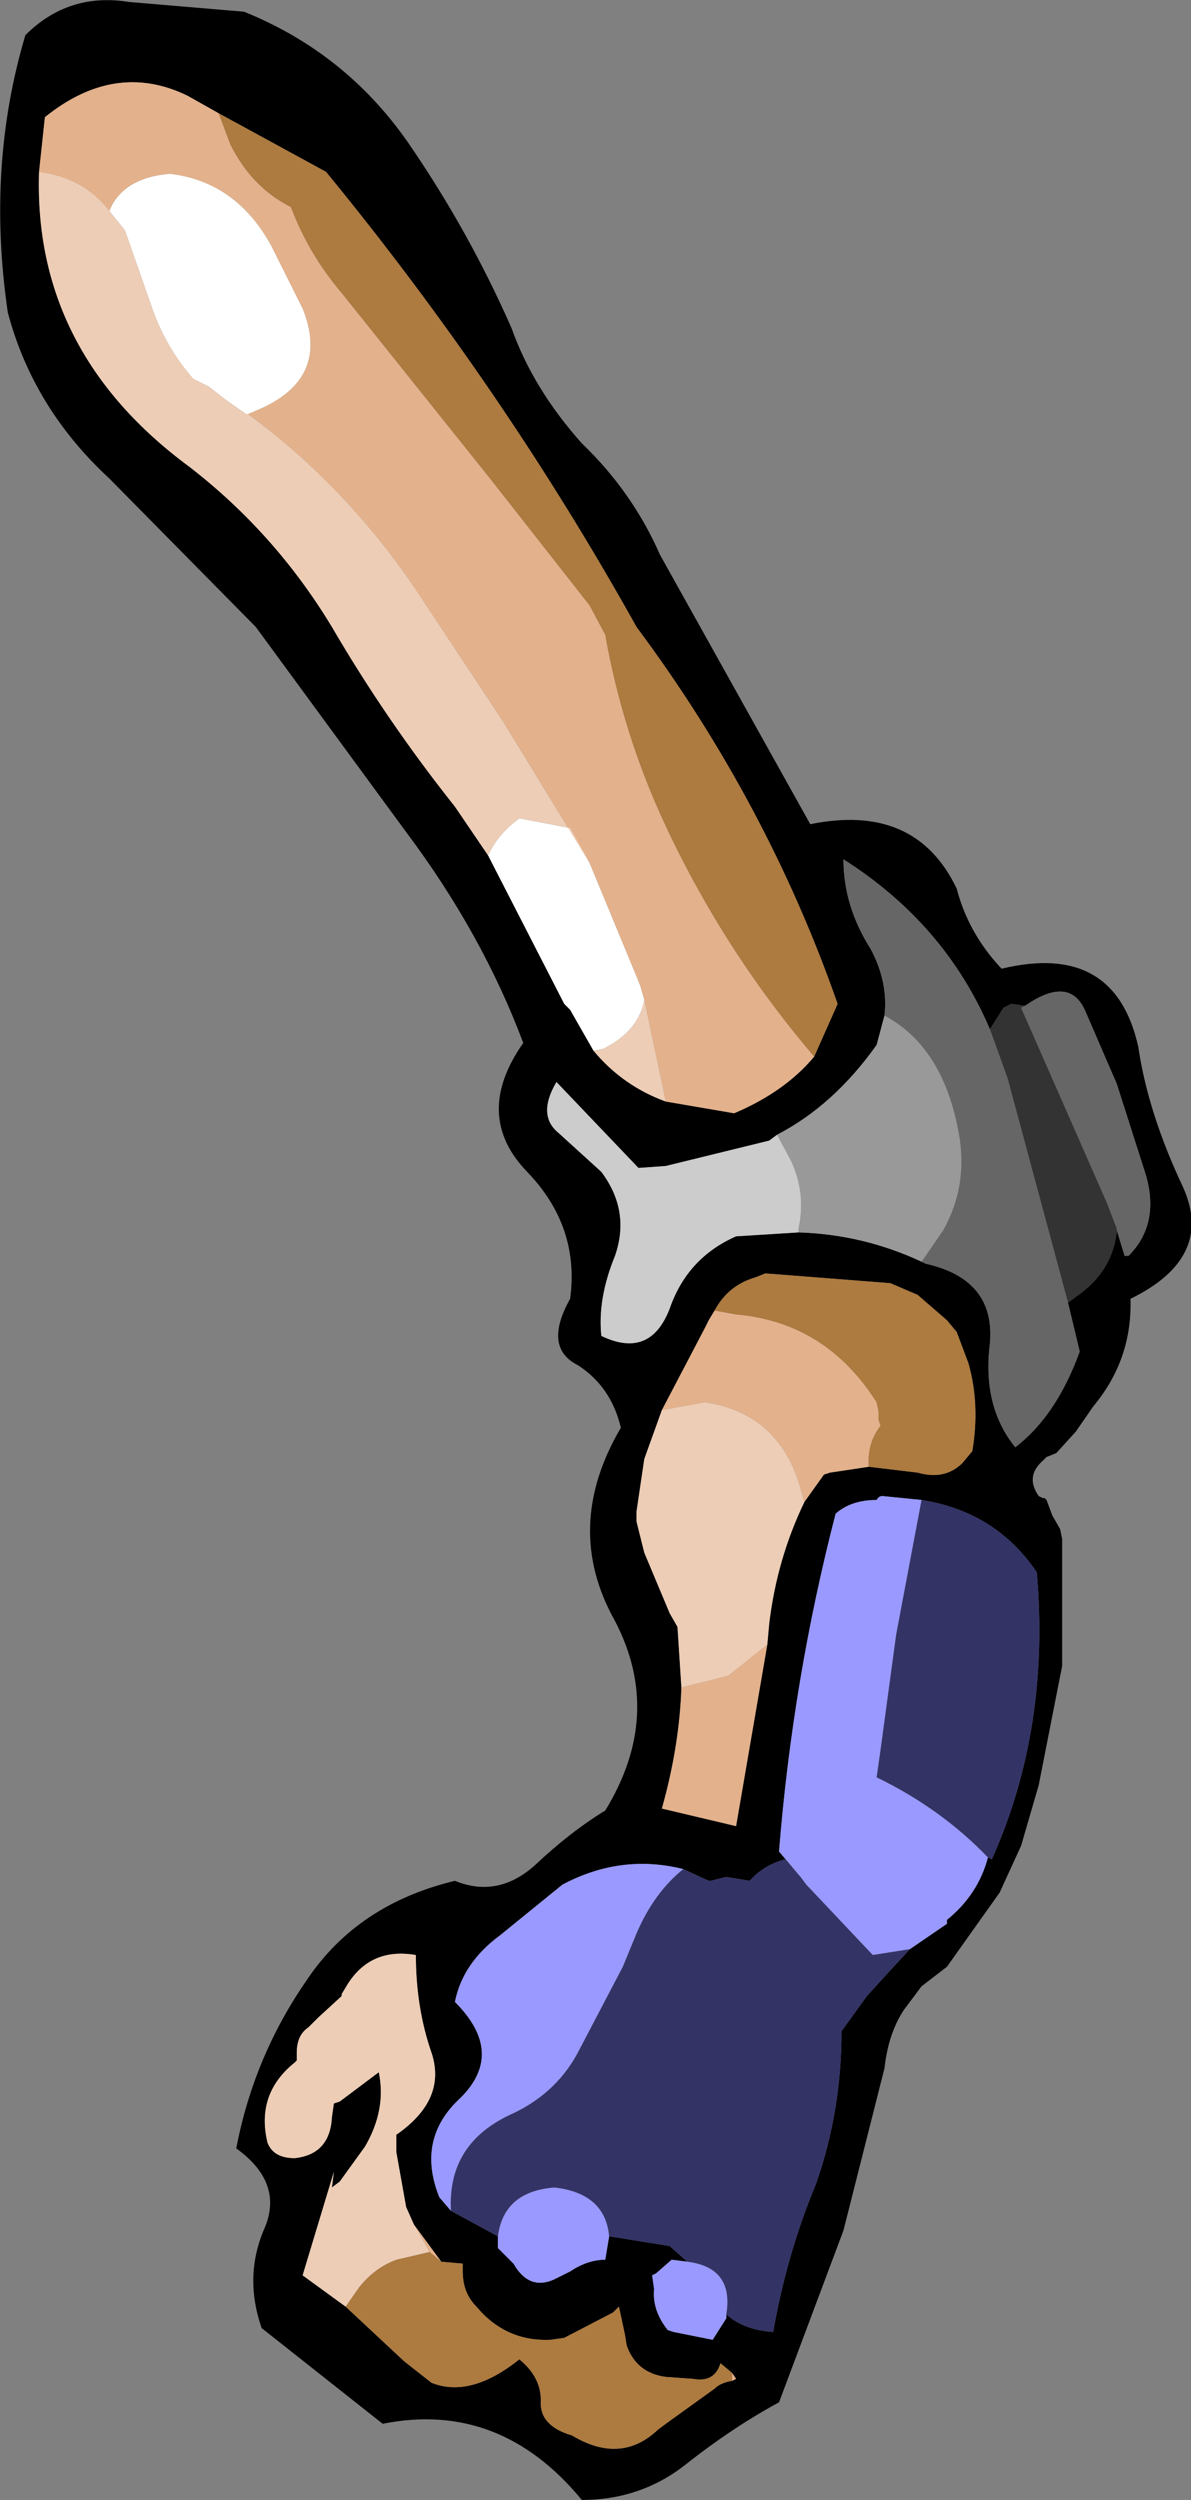 <?xml version="1.0" encoding="UTF-8" standalone="no"?>
<svg xmlns:xlink="http://www.w3.org/1999/xlink" height="64.0px" width="30.5px" xmlns="http://www.w3.org/2000/svg">
  <rect width="100%" height="100%" fill="#808080" stroke="none"/>
  <g transform="matrix(1.0, 0.0, 0.0, 1.0, 3.7, 5.4)">
    <path d="M17.15 21.65 L17.75 20.3 Q15.95 15.15 12.6 10.65 9.2 4.55 4.65 -1.0 L1.9 -2.5 1.1 -2.95 Q-0.75 -3.85 -2.55 -2.4 L-2.7 -1.0 Q-2.85 3.6 1.15 6.55 3.35 8.25 4.8 10.65 6.2 13.05 7.95 15.25 L8.8 16.5 10.75 20.3 10.9 20.45 11.5 21.5 Q12.25 22.4 13.35 22.8 L15.1 23.1 Q16.4 22.55 17.15 21.65 M6.75 -1.75 Q8.3 0.5 9.4 3.0 9.95 4.55 11.2 5.95 12.5 7.2 13.2 8.8 L17.05 15.7 Q19.75 15.15 20.8 17.35 21.1 18.5 21.95 19.4 24.85 18.7 25.45 21.4 25.7 23.1 26.6 25.0 27.4 26.8 25.25 27.85 25.3 29.4 24.3 30.6 L23.85 31.25 23.35 31.8 23.1 31.9 23.0 32.0 Q22.55 32.4 22.9 32.9 L23.0 32.95 23.05 32.95 23.1 33.0 23.25 33.4 23.45 33.75 23.5 34.0 23.5 37.25 22.9 40.3 22.45 41.85 21.9 43.05 20.55 44.95 19.9 45.45 19.45 46.05 Q19.05 46.65 18.95 47.55 L17.9 51.7 16.25 56.1 Q15.05 56.75 13.85 57.7 12.7 58.6 11.2 58.6 9.1 56.05 6.1 56.65 L3.0 54.2 Q2.55 52.9 3.05 51.7 3.6 50.5 2.35 49.6 2.8 47.25 4.15 45.3 5.45 43.35 7.95 42.75 9.05 43.2 10.0 42.35 10.9 41.5 11.8 40.95 13.3 38.5 12.05 36.1 10.7 33.7 12.2 31.15 11.95 30.1 11.1 29.55 10.2 29.1 10.9 27.85 11.15 26.0 9.8 24.6 8.4 23.15 9.7 21.3 8.65 18.5 6.7 15.9 L2.85 10.65 -0.9 6.85 Q-2.85 5.05 -3.5 2.6 -4.05 -1.15 -3.05 -4.5 -1.95 -5.6 -0.4 -5.35 L2.55 -5.1 Q5.15 -4.05 6.75 -1.75 M24.9 26.1 L25.1 26.75 25.2 26.75 Q26.0 25.95 25.65 24.7 L24.9 22.35 24.1 20.5 Q23.7 19.55 22.55 20.35 L22.2 20.3 22.1 20.35 22.0 20.4 21.65 20.95 Q20.5 18.25 17.9 16.6 17.9 17.8 18.6 18.9 19.05 19.75 18.95 20.6 L18.75 21.35 Q17.65 22.9 16.2 23.65 L16.0 23.8 13.35 24.45 12.65 24.5 10.55 22.3 Q10.05 23.15 10.6 23.6 L11.7 24.6 Q12.45 25.6 12.05 26.75 11.6 27.85 11.7 28.8 12.95 29.4 13.45 28.1 13.9 26.8 15.15 26.25 L16.75 26.15 Q18.4 26.2 19.9 26.9 L20.0 26.95 Q21.8 27.35 21.65 29.0 21.45 30.6 22.3 31.65 23.35 30.85 23.95 29.2 L23.65 27.95 23.85 27.8 Q24.8 27.15 24.9 26.1 M18.55 32.15 L19.8 32.3 Q20.5 32.5 20.95 32.05 L21.2 31.75 Q21.4 30.55 21.1 29.5 L20.8 28.7 20.55 28.4 19.8 27.75 19.1 27.45 15.9 27.2 15.65 27.3 Q14.95 27.5 14.6 28.15 L14.45 28.4 14.35 28.6 13.25 30.7 12.8 31.95 12.6 33.3 12.6 33.4 12.6 33.55 12.8 34.35 13.45 35.9 13.65 36.25 13.75 37.8 Q13.7 39.3 13.25 40.9 L15.15 41.35 15.95 36.7 16.0 36.15 Q16.2 34.5 16.9 33.05 L17.4 32.35 17.55 32.3 18.55 32.15 M21.6 42.15 L21.7 42.2 Q23.2 38.85 22.85 34.85 21.8 33.3 19.9 33.0 L18.9 32.9 Q18.8 32.9 18.75 33.0 18.1 33.0 17.7 33.35 16.6 37.6 16.25 42.0 L16.8 42.65 16.4 42.2 Q15.85 42.35 15.5 42.75 L14.9 42.65 14.5 42.75 14.45 42.75 13.8 42.45 Q12.2 42.05 10.7 42.85 L9.1 44.15 Q8.15 44.85 7.95 45.85 9.25 47.15 8.1 48.3 6.95 49.35 7.55 50.85 L7.85 51.2 9.05 51.85 9.05 52.15 9.45 52.55 Q9.85 53.25 10.5 52.95 L10.9 52.75 Q11.35 52.45 11.8 52.45 L11.9 51.85 13.45 52.1 13.9 52.5 13.5 52.45 13.1 52.8 13.0 52.85 13.05 53.2 Q13.0 53.75 13.4 54.25 L13.55 54.3 14.55 54.5 14.9 53.95 14.9 53.85 Q15.35 54.25 16.1 54.3 16.45 52.3 17.2 50.5 17.85 48.65 17.85 46.6 L18.5 45.7 19.0 45.15 19.6 44.5 20.55 43.85 20.55 43.75 Q21.35 43.1 21.6 42.15 M6.9 51.55 L6.7 51.1 6.45 49.7 6.45 49.25 Q7.75 48.35 7.35 47.15 6.95 46.0 6.95 44.65 5.8 44.45 5.2 45.4 L5.05 45.65 5.05 45.7 4.45 46.25 4.2 46.5 Q3.9 46.7 3.9 47.15 L3.9 47.35 3.85 47.4 Q2.85 48.2 3.15 49.45 3.3 49.85 3.85 49.85 4.75 49.75 4.8 48.8 L4.85 48.45 5.0 48.4 6.0 47.65 Q6.2 48.6 5.65 49.55 L5.0 50.45 4.8 50.6 4.85 50.2 4.05 52.85 5.15 53.65 6.65 55.05 7.35 55.6 Q8.35 56.0 9.6 55.0 10.15 55.45 10.15 56.05 10.1 56.7 10.95 56.95 12.2 57.7 13.15 56.8 L13.35 56.65 14.6 55.75 Q14.75 55.6 15.05 55.55 L15.15 55.5 15.05 55.35 14.75 55.1 Q14.6 55.6 14.05 55.5 L13.35 55.45 Q12.6 55.35 12.35 54.65 L12.3 54.35 12.15 53.65 12.0 53.8 10.75 54.45 10.4 54.5 Q9.25 54.55 8.5 53.65 8.15 53.3 8.15 52.75 L8.15 52.55 7.6 52.5 6.9 51.55" fill="#000000" fill-rule="evenodd" stroke="none"/>
    <path d="M1.9 -2.5 L2.05 -2.1 2.2 -1.7 Q2.75 -0.6 3.75 -0.1 4.2 1.1 5.05 2.1 L6.25 3.6 8.85 6.85 11.4 10.1 11.8 10.85 Q12.25 13.4 13.35 15.75 14.85 18.95 17.15 21.65 16.4 22.55 15.1 23.1 L13.35 22.8 12.8 20.2 12.7 19.85 12.6 19.6 11.4 16.7 9.2 13.1 7.15 10.0 Q5.3 7.15 2.65 5.2 L3.0 5.05 Q4.75 4.25 4.05 2.5 L3.25 0.9 Q2.35 -0.75 0.65 -0.95 -0.55 -0.85 -0.9 0.0 -1.55 -0.85 -2.7 -1.0 L-2.55 -2.4 Q-0.75 -3.85 1.1 -2.95 L1.9 -2.5 M18.55 32.15 L17.55 32.3 17.4 32.35 16.9 33.05 16.85 32.9 Q16.35 30.8 14.35 30.5 L13.25 30.7 14.35 28.6 14.45 28.4 14.6 28.15 15.15 28.25 Q17.45 28.45 18.75 30.5 L18.8 30.75 18.8 30.85 18.8 30.95 18.85 31.1 Q18.5 31.55 18.55 32.15 M15.95 36.7 L15.15 41.35 13.25 40.9 Q13.7 39.3 13.75 37.8 L14.95 37.5 15.95 36.7 M6.9 51.55 L7.6 52.5 7.3 52.25 6.9 51.55 M15.05 55.35 L15.15 55.5 15.05 55.55 15.05 55.35" fill="#e3b18b" fill-rule="evenodd" stroke="none"/>
    <path d="M17.15 21.65 Q14.85 18.95 13.35 15.75 12.25 13.4 11.8 10.85 L11.4 10.1 8.85 6.85 6.25 3.6 5.05 2.1 Q4.2 1.1 3.75 -0.1 2.75 -0.6 2.2 -1.7 L2.05 -2.1 1.9 -2.5 4.65 -1.0 Q9.2 4.55 12.6 10.65 15.95 15.15 17.75 20.3 L17.15 21.65 M14.6 28.15 Q14.95 27.5 15.65 27.3 L15.9 27.2 19.1 27.45 19.8 27.75 20.55 28.4 20.8 28.7 21.1 29.5 Q21.4 30.55 21.2 31.75 L20.95 32.05 Q20.5 32.5 19.8 32.3 L18.55 32.15 Q18.5 31.55 18.85 31.1 L18.8 30.95 18.8 30.85 18.8 30.75 18.75 30.5 Q17.45 28.45 15.15 28.25 L14.6 28.15 M7.6 52.5 L8.15 52.55 8.15 52.75 Q8.15 53.3 8.5 53.65 9.25 54.55 10.4 54.5 L10.75 54.45 12.0 53.8 12.15 53.65 12.3 54.35 12.35 54.65 Q12.6 55.35 13.35 55.45 L14.05 55.5 Q14.6 55.6 14.75 55.1 L15.05 55.35 15.05 55.55 Q14.75 55.6 14.6 55.75 L13.35 56.65 13.15 56.8 Q12.2 57.7 10.95 56.95 10.1 56.7 10.15 56.05 10.15 55.45 9.6 55.0 8.35 56.0 7.35 55.6 L6.65 55.05 5.15 53.65 5.5 53.15 Q5.9 52.65 6.45 52.45 L7.3 52.25 7.6 52.5" fill="#ad7a3f" fill-rule="evenodd" stroke="none"/>
    <path d="M-0.9 0.0 Q-0.55 -0.85 0.65 -0.95 2.35 -0.75 3.25 0.9 L4.05 2.5 Q4.75 4.25 3.0 5.05 L2.65 5.2 2.6 5.2 2.1 4.85 1.65 4.5 1.25 4.3 Q0.55 3.5 0.2 2.5 L-0.5 0.5 -0.9 0.0 M11.4 16.7 L12.6 19.6 12.7 19.85 12.8 20.2 Q12.65 21.0 11.75 21.45 L11.5 21.5 10.9 20.45 10.75 20.3 8.8 16.5 Q9.05 15.95 9.6 15.55 L10.9 15.8 11.4 16.7" fill="#ffffff" fill-rule="evenodd" stroke="none"/>
    <path d="M-2.7 -1.0 Q-1.55 -0.85 -0.9 0.0 L-0.5 0.5 0.2 2.5 Q0.55 3.5 1.25 4.3 L1.65 4.5 2.1 4.85 2.6 5.2 2.65 5.2 Q5.3 7.15 7.15 10.0 L9.2 13.1 11.4 16.7 10.9 15.8 9.6 15.55 Q9.05 15.95 8.8 16.5 L7.95 15.25 Q6.2 13.05 4.8 10.65 3.35 8.25 1.15 6.55 -2.85 3.6 -2.7 -1.0 M12.8 20.2 L13.35 22.8 Q12.25 22.4 11.5 21.5 L11.75 21.45 Q12.65 21.0 12.8 20.2 M16.9 33.05 Q16.2 34.5 16.0 36.15 L15.95 36.7 14.95 37.5 13.75 37.8 13.65 36.25 13.45 35.9 12.8 34.35 12.6 33.55 12.6 33.4 12.6 33.3 12.8 31.95 13.25 30.7 14.35 30.5 Q16.35 30.8 16.85 32.9 L16.9 33.05 M5.15 53.65 L4.05 52.85 4.85 50.2 4.8 50.6 5.0 50.45 5.65 49.55 Q6.2 48.6 6.0 47.65 L5.0 48.4 4.85 48.45 4.8 48.8 Q4.75 49.75 3.85 49.85 3.3 49.85 3.15 49.45 2.85 48.2 3.85 47.4 L3.9 47.35 3.9 47.15 Q3.9 46.7 4.2 46.5 L4.45 46.25 5.05 45.7 5.05 45.65 5.2 45.4 Q5.8 44.45 6.95 44.65 6.95 46.0 7.35 47.15 7.75 48.35 6.45 49.25 L6.45 49.7 6.7 51.1 6.9 51.55 7.3 52.25 6.45 52.45 Q5.9 52.65 5.5 53.15 L5.15 53.65" fill="#edcdb6" fill-rule="evenodd" stroke="none"/>
    <path d="M24.9 26.1 Q24.8 27.15 23.85 27.8 L23.65 27.95 22.1 22.2 21.65 20.95 22.0 20.4 22.1 20.35 22.2 20.3 22.55 20.35 22.45 20.4 22.65 20.85 24.65 25.4 24.9 26.05 24.9 26.1" fill="#333333" fill-rule="evenodd" stroke="none"/>
    <path d="M22.55 20.35 Q23.7 19.55 24.1 20.5 L24.9 22.35 25.65 24.7 Q26.0 25.95 25.2 26.75 L25.1 26.75 24.9 26.1 24.9 26.05 24.65 25.4 22.65 20.85 22.45 20.4 22.55 20.35 M23.65 27.95 L23.95 29.2 Q23.35 30.85 22.3 31.65 21.45 30.6 21.65 29.0 21.8 27.35 20.0 26.95 L19.9 26.9 20.45 26.1 Q21.1 24.95 20.85 23.6 20.45 21.4 18.95 20.6 19.05 19.75 18.6 18.9 17.9 17.8 17.9 16.6 20.5 18.25 21.65 20.95 L22.1 22.2 23.65 27.95" fill="#666666" fill-rule="evenodd" stroke="none"/>
    <path d="M16.75 26.15 L15.15 26.25 Q13.9 26.8 13.45 28.1 12.95 29.4 11.7 28.8 11.6 27.85 12.05 26.75 12.45 25.6 11.7 24.6 L10.6 23.6 Q10.05 23.15 10.55 22.3 L12.65 24.5 13.35 24.45 16.0 23.8 16.2 23.65 16.55 24.3 Q16.95 25.15 16.75 26.05 L16.75 26.15" fill="#cccccc" fill-rule="evenodd" stroke="none"/>
    <path d="M19.9 26.9 Q18.4 26.2 16.75 26.15 L16.75 26.05 Q16.95 25.15 16.55 24.3 L16.2 23.65 Q17.65 22.9 18.75 21.35 L18.95 20.6 Q20.45 21.4 20.85 23.6 21.1 24.95 20.45 26.1 L19.9 26.9" fill="#999999" fill-rule="evenodd" stroke="none"/>
    <path d="M19.9 33.0 L19.25 36.45 18.85 39.4 18.75 40.1 Q20.4 40.9 21.6 42.15 21.35 43.1 20.55 43.75 L20.55 43.85 19.6 44.5 18.65 44.65 16.95 42.85 16.8 42.65 16.25 42.0 Q16.6 37.6 17.7 33.35 18.1 33.0 18.75 33.0 18.8 32.9 18.9 32.9 L19.9 33.0 M14.9 53.85 L14.9 53.95 14.55 54.5 13.55 54.3 13.4 54.25 Q13.0 53.75 13.05 53.2 L13.0 52.85 13.1 52.8 13.5 52.45 13.9 52.5 Q15.1 52.65 14.9 53.85 M11.9 51.85 L11.8 52.45 Q11.35 52.45 10.9 52.75 L10.5 52.95 Q9.85 53.25 9.45 52.55 L9.05 52.15 9.05 51.85 Q9.2 50.7 10.5 50.6 11.8 50.75 11.9 51.85 M7.85 51.2 L7.55 50.85 Q6.95 49.35 8.1 48.3 9.25 47.15 7.95 45.85 8.15 44.85 9.1 44.15 L10.7 42.85 Q12.2 42.05 13.8 42.45 13.05 43.05 12.6 44.1 L12.25 44.95 11.15 47.05 Q10.6 48.15 9.45 48.7 7.75 49.45 7.85 51.2" fill="#9999ff" fill-rule="evenodd" stroke="none"/>
    <path d="M19.9 33.0 Q21.8 33.3 22.85 34.85 23.2 38.85 21.7 42.2 L21.6 42.15 Q20.4 40.9 18.75 40.1 L18.85 39.4 19.25 36.45 19.9 33.0 M19.6 44.5 L19.0 45.15 18.5 45.7 17.85 46.6 Q17.85 48.65 17.2 50.5 16.45 52.3 16.1 54.3 15.35 54.25 14.9 53.85 15.1 52.65 13.9 52.5 L13.45 52.1 11.9 51.85 Q11.8 50.75 10.5 50.6 9.2 50.7 9.05 51.85 L7.85 51.2 Q7.75 49.45 9.45 48.7 10.6 48.15 11.15 47.05 L12.25 44.95 12.6 44.1 Q13.05 43.05 13.8 42.45 L14.45 42.75 14.5 42.75 14.9 42.65 15.5 42.75 Q15.85 42.35 16.4 42.2 L16.8 42.65 16.95 42.85 18.65 44.65 19.6 44.5" fill="#333366" fill-rule="evenodd" stroke="none"/>
  </g>
</svg>
